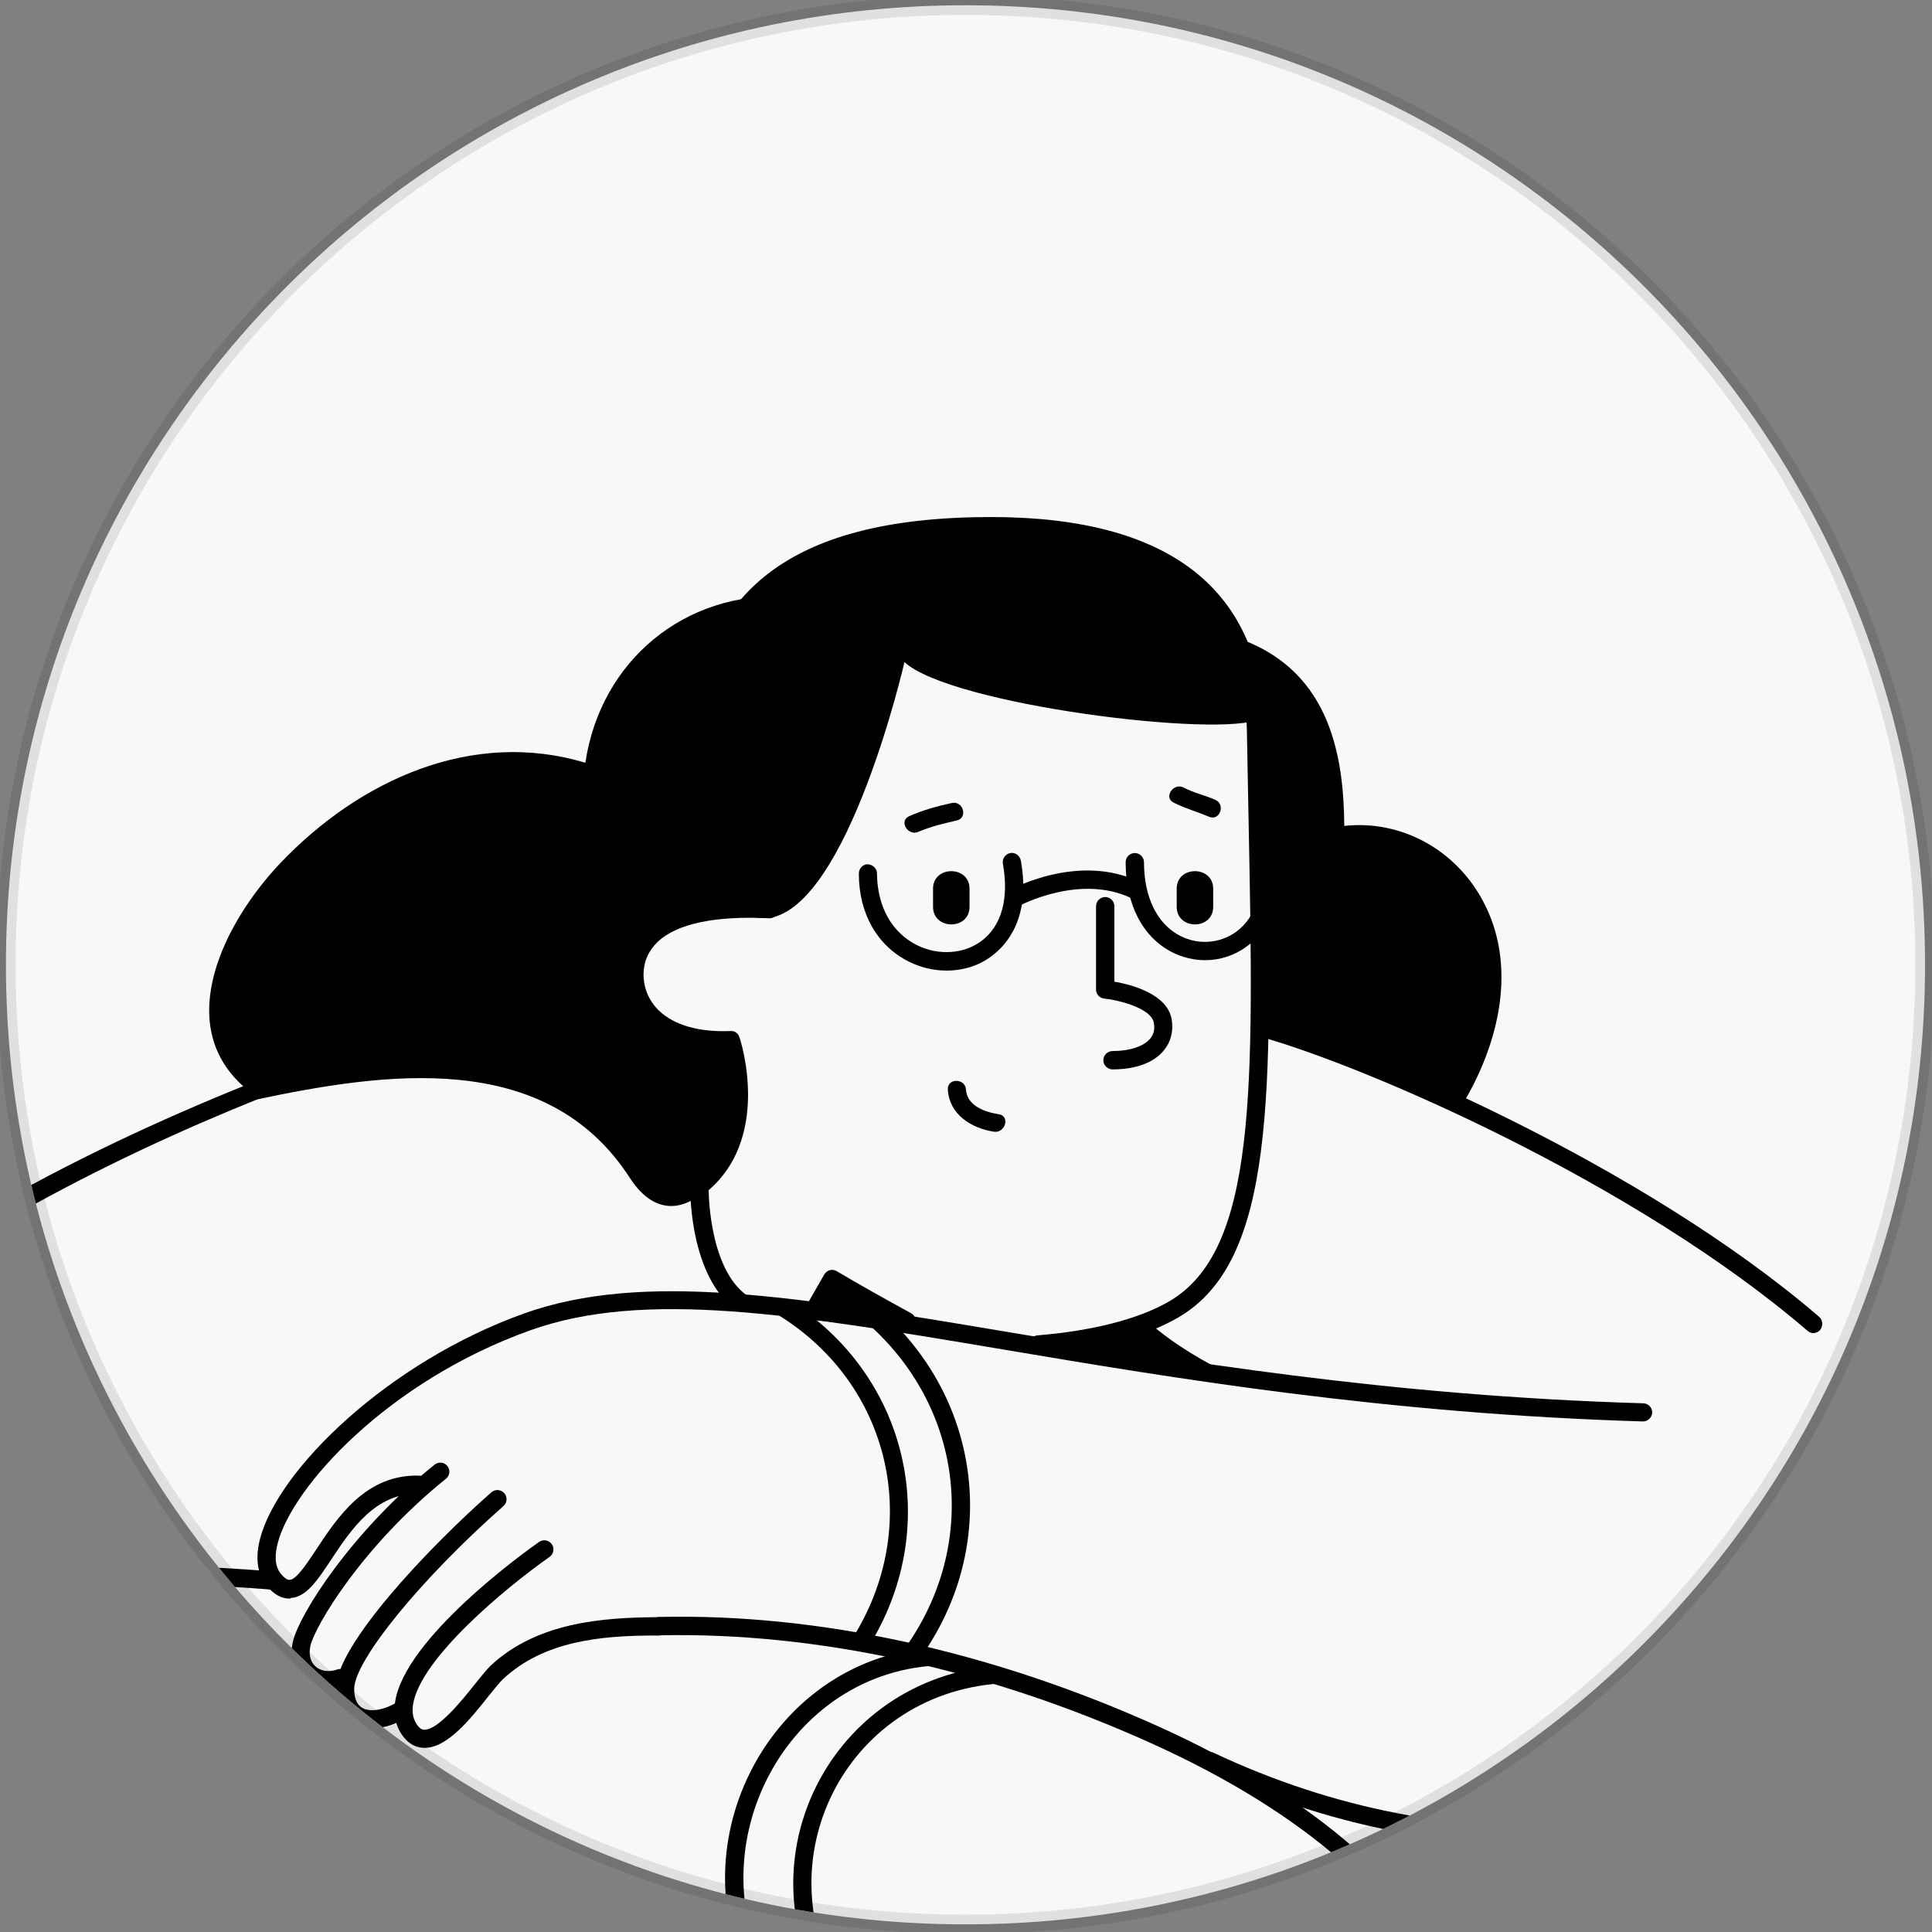 <svg width="200" height="200" viewBox="0 0 200 200" fill="none" xmlns="http://www.w3.org/2000/svg">
<rect x="0" y="0" width="200" height="200" fill="#808080" stroke="none"/>
<g clip-path="url(#clip0_3_14601)">
<path d="M0.615 99.877C0.615 45.017 45.087 0.545 99.946 0.545V0.545C154.806 0.545 199.278 45.017 199.278 99.877V99.877C199.278 154.736 154.806 199.208 99.946 199.208V199.208C45.087 199.208 0.615 154.736 0.615 99.877V99.877Z" fill="#F8F8F8"/>
<path d="M29.957 165.488C29.159 165.488 28.404 165.078 27.692 164.258C26.979 163.439 26.246 161.928 26.915 159.317C28.77 152.11 40.207 140.998 54.254 135.97C66.575 131.568 82.348 134.201 104.207 137.869C121.793 140.825 143.694 144.493 170.127 145.27C170.645 145.292 171.055 145.723 171.033 146.241C171.012 146.759 170.537 147.169 170.062 147.147C143.478 146.349 121.534 142.681 103.883 139.703C82.327 136.078 66.747 133.467 54.88 137.718C40.163 142.983 30.259 153.901 28.749 159.749C28.49 160.741 28.339 162.101 29.116 162.964C29.31 163.201 29.698 163.59 30 163.546C30.691 163.503 31.77 161.863 32.741 160.396C34.92 157.095 37.876 152.585 43.422 152.757C43.94 152.779 44.35 153.211 44.328 153.728C44.306 154.246 43.81 154.656 43.357 154.635C38.89 154.505 36.344 158.346 34.294 161.432C32.87 163.59 31.727 165.316 30.108 165.424C30.065 165.488 30 165.488 29.957 165.488Z" fill="#000200"/>
<path d="M34.013 174.854C33.021 174.854 32.114 174.53 31.402 173.883C30.366 172.934 29.957 171.488 30.323 169.934C30.992 167.064 36.452 158.476 44.996 151.615C45.406 151.291 45.989 151.356 46.313 151.766C46.636 152.176 46.572 152.758 46.161 153.082C37.509 160.052 32.632 168.273 32.136 170.366C31.942 171.251 32.114 172.006 32.654 172.502C33.193 172.998 34.035 173.128 34.898 172.826C35.394 172.653 35.934 172.934 36.085 173.43C36.257 173.926 35.977 174.466 35.48 174.617C35.006 174.768 34.488 174.854 34.013 174.854Z" fill="#000200"/>
<path d="M38.523 178.91C37.811 178.91 37.164 178.759 36.603 178.457C35.912 178.09 34.769 177.119 34.769 174.832C34.769 170.322 44.392 160.181 50.866 154.484C51.254 154.139 51.858 154.182 52.203 154.57C52.549 154.959 52.506 155.563 52.117 155.908C43.594 163.417 36.667 171.919 36.667 174.832C36.667 175.825 36.948 176.494 37.531 176.817C38.372 177.27 39.818 177.011 41.134 176.191C41.566 175.911 42.148 176.04 42.429 176.472C42.709 176.904 42.58 177.486 42.148 177.767C40.94 178.522 39.667 178.91 38.523 178.91Z" fill="#000200"/>
<path d="M43.961 180.939C43.357 180.939 42.515 180.745 41.782 179.817C40.983 178.802 40.703 177.594 40.897 176.213C41.868 169.589 54.383 160.612 55.807 159.62C56.239 159.318 56.822 159.426 57.124 159.857C57.426 160.289 57.318 160.871 56.886 161.173C52.312 164.388 43.443 171.747 42.753 176.494C42.623 177.357 42.796 178.069 43.249 178.651C43.53 179.018 43.767 179.061 43.94 179.061C45.385 179.061 47.867 175.976 49.183 174.314C49.852 173.473 50.391 172.825 50.801 172.415C55.592 167.97 62.259 167.431 68.215 167.409C68.733 167.409 69.164 167.841 69.164 168.359C69.164 168.877 68.733 169.308 68.215 169.308C68.085 169.33 67.977 169.308 67.848 169.308C62.13 169.308 56.304 169.891 52.096 173.796C51.772 174.099 51.233 174.767 50.65 175.48C48.73 177.918 46.313 180.939 43.961 180.939Z" fill="#000200"/>
<path d="M81.636 134.59C80.6 133.943 79.651 135.583 80.687 136.208C92.08 143.307 95.468 157.592 88.541 169.115C87.915 170.15 89.555 171.1 90.159 170.064C97.604 157.678 93.892 142.229 81.636 134.59Z" fill="#000200"/>
<path d="M92.598 137.027C92.447 137.049 92.296 137.092 92.123 137.092C91.454 137.114 90.829 137.222 90.181 137.329C99.783 146.112 101.294 159.943 93.698 170.602C92.986 171.595 94.626 172.545 95.317 171.552C103.085 160.634 101.833 146.392 92.598 137.027Z" fill="#000200"/>
<path d="M158.691 190.95C148.139 190.95 136.509 188.663 124.813 183.139C124.339 182.923 124.144 182.362 124.36 181.888C124.576 181.413 125.137 181.219 125.612 181.435C151.16 193.497 176.32 189.742 189.914 180.701C197.898 175.393 202.127 168.186 201.782 160.418C201.609 156.598 199.991 152.499 196.991 148.248C196.689 147.816 196.797 147.234 197.207 146.932C197.639 146.629 198.221 146.737 198.523 147.147C201.76 151.7 203.486 156.124 203.659 160.331C204.026 168.79 199.516 176.58 190.971 182.276C183.181 187.455 171.788 190.95 158.691 190.95Z" fill="#000200"/>
<path d="M188.316 136.316C169.997 120.564 141.212 108.243 130.401 105.352C130.423 105.999 130.401 106.646 130.38 107.294C141.385 110.358 169.263 122.42 187.108 137.762C187.281 137.913 187.497 137.999 187.712 137.999C187.971 137.999 188.23 137.891 188.424 137.675C188.748 137.244 188.705 136.661 188.316 136.316Z" fill="#000200"/>
<path d="M118.966 136.941L111.672 140.092L127.813 142.53C124.641 140.998 121.62 139.229 118.966 136.941Z" fill="#000200"/>
<path d="M127.64 228.022C125.827 228.022 123.95 226.382 121.037 223.836C118.426 221.549 114.822 218.398 109.687 215.011C98.898 207.911 74.688 205.473 43.27 208.3C23.893 210.048 -10.977 210.393 -26.923 192.915C-34.194 184.953 -36.633 174.164 -34.194 160.85C-28.066 127.383 42.321 106.129 45.32 105.244C45.816 105.093 46.334 105.373 46.485 105.87C46.636 106.366 46.356 106.884 45.859 107.035C20.894 114.436 -27.591 135.302 -32.339 161.174C-34.669 173.883 -32.36 184.133 -25.52 191.62C-10.113 208.473 24.087 208.106 43.098 206.401C74.925 203.531 99.588 206.077 110.723 213.414C115.988 216.866 119.634 220.06 122.288 222.412C124.878 224.678 126.733 226.317 127.855 226.123C128.201 226.058 128.481 225.562 128.589 224.85C128.956 222.218 126.863 215.809 116.203 210.393C115.729 210.156 115.556 209.595 115.793 209.12C116.031 208.645 116.592 208.473 117.066 208.71C128.632 214.622 130.919 221.808 130.445 225.131C130.229 226.706 129.387 227.763 128.201 227.979C128.028 228.001 127.834 228.022 127.64 228.022Z" fill="#000200"/>
<path d="M140.025 225.086C137.911 225.086 135.818 222.734 135.127 219.584C134.178 215.182 129.711 212.01 129.668 211.989C129.237 211.686 126.755 209.14 127.057 208.709C127.359 208.277 130.315 210.154 130.747 210.435C130.963 210.586 135.861 214.038 136.961 219.174C137.522 221.828 139.119 223.187 140.047 223.187C140.651 223.166 141.126 222.367 141.299 221.051C141.86 216.736 138.796 206.486 129.129 202.365C128.783 202.214 128.546 201.869 128.546 201.48C128.546 201.092 128.805 200.746 129.15 200.617C129.237 200.574 138.299 197.272 144.341 206.853C148.872 214.017 150.232 215.29 150.469 215.484C150.793 215.635 151.03 215.959 151.03 216.326C151.03 216.844 150.62 217.275 150.102 217.297C149.628 217.297 148.721 217.34 142.723 207.846C139.357 202.516 135.041 201.761 132.365 201.89C140.457 206.68 143.866 215.851 143.154 221.289C142.723 224.59 140.889 225.022 140.112 225.043C140.09 225.065 140.069 225.086 140.025 225.086Z" fill="#000200"/>
<path d="M151.311 208.299C150.944 208.299 150.599 208.083 150.448 207.738C145.463 196.755 134.955 187.584 119.181 180.464C102.178 172.782 84.57 168.941 68.257 169.286C67.653 169.286 67.308 168.876 67.286 168.358C67.265 167.841 67.696 167.409 68.214 167.387C84.808 166.999 102.696 170.948 119.958 178.737C136.141 186.052 146.973 195.547 152.152 206.94C152.368 207.414 152.152 207.975 151.677 208.191C151.57 208.277 151.44 208.299 151.311 208.299Z" fill="#000200"/>
<path d="M103.581 172.997C103.192 172.825 102.804 172.652 102.415 172.501C85.412 174.443 76.544 193.194 85.93 207.543C86.469 207.694 87.03 207.802 87.57 207.91C87.85 207.63 87.958 207.198 87.678 206.788C78.788 193.561 86.858 175.975 102.761 174.335C103.516 174.27 103.775 173.515 103.581 172.997Z" fill="#000200"/>
<path d="M94.605 170.776C78.637 173.301 69.769 192.268 78.465 206.509C79.09 207.545 80.73 206.596 80.083 205.56C71.797 191.944 80.881 173.344 96.849 172.416C97.345 172.395 97.647 172.049 97.734 171.661C96.676 171.381 95.641 171.122 94.605 170.776Z" fill="#000200"/>
<path d="M7.407 164.583C6.976 164.583 6.609 164.302 6.501 163.87C6.372 163.374 6.674 162.856 7.192 162.727C12.845 161.324 27.863 162.641 28.489 162.705C29.007 162.748 29.395 163.202 29.352 163.719C29.309 164.237 28.856 164.626 28.338 164.583C28.187 164.561 12.996 163.223 7.666 164.561C7.558 164.561 7.472 164.583 7.407 164.583Z" fill="#000200"/>
<path d="M79.585 95.038C87.806 93.873 93.632 68.541 93.632 68.541C98.444 72.986 126.473 76.438 130.401 74.41C130.401 63.189 121.705 54.45 102.587 54.45C79.973 54.45 72.421 63.88 72.421 78.963C72.421 94.046 72.421 94.046 72.421 94.046L72.615 94.369C75.895 93.981 76.262 95.06 79.585 95.038Z" fill="#000200"/>
<path d="M115.167 110.704C114.649 110.704 114.218 110.273 114.218 109.755C114.218 109.237 114.649 108.805 115.167 108.805C116.936 108.805 118.382 108.331 119.051 107.532C119.439 107.079 119.569 106.54 119.439 105.871C119.181 104.382 115.879 103.54 114.304 103.368C113.829 103.325 113.462 102.915 113.462 102.44V93.809C113.462 93.291 113.894 92.859 114.412 92.859C114.93 92.859 115.361 93.291 115.361 93.809V101.62C117.109 101.922 120.864 102.893 121.295 105.547C121.489 106.756 121.209 107.856 120.475 108.741C119.439 110.014 117.562 110.704 115.167 110.704Z" fill="#000200"/>
<path d="M121.812 91.996V93.873C121.812 96.29 125.589 96.312 125.589 93.873V91.996C125.589 89.579 121.812 89.579 121.812 91.996Z" fill="#000200"/>
<path d="M96.588 91.996V93.873C96.588 96.29 100.364 96.312 100.364 93.873V91.996C100.364 89.579 96.588 89.579 96.588 91.996Z" fill="#000200"/>
<path d="M98.53 83.128C97.02 83.451 95.553 83.861 94.129 84.487C93.007 84.962 93.978 86.602 95.078 86.106C96.351 85.566 97.689 85.242 99.027 84.94C100.235 84.681 99.717 82.869 98.53 83.128Z" fill="#000200"/>
<path d="M125.784 82.783C124.727 82.329 123.561 82.071 122.547 81.531C121.49 80.97 120.411 82.545 121.49 83.085C122.677 83.689 123.95 84.034 125.158 84.552C126.28 85.027 126.906 83.257 125.784 82.783Z" fill="#000200"/>
<path d="M103.385 115.343C101.982 115.127 100.105 114.48 99.997 112.797C99.933 111.589 98.034 111.589 98.12 112.797C98.271 115.365 100.537 116.789 102.889 117.156C104.076 117.328 104.593 115.516 103.385 115.343Z" fill="#000200"/>
<path d="M107.485 140.114C107.01 140.114 106.579 139.748 106.536 139.251C106.493 138.733 106.881 138.28 107.399 138.237C113.139 137.762 117.843 136.554 120.993 134.742C130.12 129.477 129.797 112.775 129.257 85.112C129.192 82.178 129.149 79.135 129.085 75.963C128.869 62.132 120.194 55.4 102.609 55.4C82.39 55.4 73.371 62.672 73.371 78.984V94.067C73.371 94.585 72.939 95.017 72.421 95.017C71.903 95.017 71.472 94.585 71.472 94.067V78.984C71.472 61.614 81.354 53.523 102.587 53.523C121.166 53.523 130.725 61.075 130.962 75.942C131.005 79.114 131.07 82.156 131.134 85.091C131.695 113.444 132.019 130.577 121.942 136.403C118.511 138.388 113.678 139.64 107.571 140.158C107.528 140.114 107.507 140.114 107.485 140.114Z" fill="#000200"/>
<path d="M79.694 93.16C73.501 92.858 69.142 93.851 66.747 96.138C65.064 97.735 64.719 99.612 64.719 100.885C64.719 102.806 65.496 104.618 66.92 105.978C68.193 107.207 70.588 108.61 74.86 108.61H74.947C75.637 111.091 77.406 119.874 69.38 123.499C70.135 123.844 70.912 124.125 71.71 124.405C80.471 119.075 76.587 107.466 76.543 107.359C76.414 106.97 76.069 106.69 75.616 106.733C72.357 106.862 69.811 106.129 68.236 104.64C66.833 103.28 66.618 101.727 66.618 100.907C66.618 99.569 67.114 98.447 68.063 97.519C70.049 95.62 74.04 94.779 79.629 95.059C80.104 95.081 80.6 94.692 80.622 94.174C80.6 93.635 80.212 93.182 79.694 93.16Z" fill="#000200"/>
<path d="M81.614 61.743C70.803 61.161 62.15 68.476 60.597 78.963C48.88 75.424 37.206 80.754 29.028 89.341C23.267 95.405 17.872 105.935 25.209 112.473C24.907 113.077 25.403 114.048 26.288 113.876C39.731 111.027 56.497 108.481 65.193 121.924C69.595 128.743 75.658 122.291 76.499 116.184C76.564 115.688 76.586 115.213 76.586 114.739C76.715 114.588 76.823 114.415 76.845 114.178C77.017 112.257 77.082 110.013 75.55 108.589C74.752 107.855 73.759 107.51 72.788 107.618C72.227 107.251 71.623 106.906 71.04 106.582C70.781 106.539 70.522 106.474 70.263 106.388C68.322 105.762 66.725 104.317 66.121 102.331C64.783 98.037 68.451 94.671 72.529 94.757C73.069 94.391 73.565 94.024 73.953 93.657C81.851 85.868 81.657 73.913 81.074 63.621C81.268 63.621 81.441 63.621 81.635 63.621C82.822 63.685 82.822 61.808 81.614 61.743Z" fill="#000200"/>
<path d="M150.684 114.889C150.77 114.846 150.835 114.781 150.9 114.717C151.094 114.652 151.267 114.544 151.396 114.328C155.172 108.049 157.158 99.979 153.468 93.182C150.619 87.917 145.009 84.853 139.162 85.5C139.097 78.466 137.802 69.662 128.567 66.21C128.545 66.102 129.279 67.957 128.567 68.324C128.718 68.432 128.891 68.54 129.063 68.669C130.984 81.12 131.286 93.678 130.013 106.237C129.905 107.38 143.218 109.991 148.828 114.22C149.476 114.415 150.08 114.652 150.684 114.889Z" fill="#000200"/>
<path d="M76.003 135.453C76.737 135.475 77.449 135.475 78.182 135.497C78.334 135.065 78.161 134.59 77.751 134.375C73.457 131.936 73.371 123.564 73.371 123.478C73.371 122.96 72.939 122.528 72.421 122.528C71.903 122.528 71.472 122.96 71.472 123.478C71.472 123.845 71.558 132.044 76.003 135.453Z" fill="#000200"/>
<path d="M86.145 132.411L84.268 135.691L93.891 136.791C91.28 135.367 88.691 133.922 86.145 132.411Z" fill="#000200"/>
<path d="M93.891 137.72C93.848 137.72 93.826 137.72 93.783 137.72L84.159 136.619C83.836 136.576 83.577 136.382 83.426 136.102C83.275 135.821 83.296 135.476 83.447 135.217L85.325 131.937C85.454 131.721 85.67 131.549 85.907 131.484C86.145 131.419 86.404 131.462 86.619 131.592C89.122 133.081 91.69 134.505 94.323 135.95C94.711 136.166 94.905 136.641 94.776 137.073C94.646 137.461 94.279 137.72 93.891 137.72ZM85.778 134.915L89.252 135.303C88.324 134.785 87.396 134.246 86.468 133.706L85.778 134.915Z" fill="#000200"/>
<path d="M97.992 100.475C96.675 100.475 95.337 100.173 94.086 99.547C90.806 97.907 88.907 94.584 88.907 90.42C88.907 89.902 89.317 89.47 89.835 89.47C90.31 89.492 90.784 89.88 90.784 90.398C90.806 93.829 92.317 96.548 94.927 97.843C97.15 98.943 99.782 98.77 101.595 97.411C103.688 95.858 104.465 93.009 103.818 89.406C103.731 88.888 104.076 88.413 104.573 88.305C105.091 88.219 105.565 88.564 105.673 89.061C106.731 94.93 104.271 97.756 102.717 98.921C101.401 99.957 99.718 100.475 97.992 100.475Z" fill="#000200"/>
<path d="M124.747 99.397C123.582 99.397 122.417 99.117 121.338 98.577C118.295 97.024 116.526 93.636 116.526 89.256C116.526 88.738 116.957 88.306 117.475 88.306C117.993 88.306 118.425 88.738 118.425 89.256C118.425 92.902 119.806 95.686 122.201 96.894C124.078 97.844 126.279 97.671 127.962 96.463C130.034 94.952 130.897 92.125 130.357 88.716C130.271 88.198 130.616 87.724 131.134 87.637C131.652 87.551 132.127 87.896 132.213 88.414C132.882 92.557 131.738 96.053 129.063 97.973C127.79 98.922 126.279 99.397 124.747 99.397Z" fill="#000200"/>
<path d="M105.004 93.894C104.68 93.894 104.357 93.721 104.184 93.398C103.925 92.944 104.098 92.362 104.551 92.124C104.831 91.973 111.671 88.305 117.886 91.261C118.361 91.477 118.555 92.038 118.339 92.513C118.123 92.988 117.562 93.182 117.088 92.966C111.736 90.42 105.543 93.764 105.479 93.786C105.328 93.851 105.155 93.894 105.004 93.894Z" fill="#000200"/>
</g>
<path d="M99.946 198.208C45.639 198.208 1.615 154.184 1.615 99.877H-0.385C-0.385 155.288 44.535 200.208 99.946 200.208V198.208ZM198.278 99.877C198.278 154.184 154.254 198.208 99.946 198.208V200.208C155.358 200.208 200.278 155.288 200.278 99.877H198.278ZM99.946 1.545C154.254 1.545 198.278 45.569 198.278 99.877H200.278C200.278 44.465 155.358 -0.455 99.946 -0.455V1.545ZM99.946 -0.455C44.535 -0.455 -0.385 44.465 -0.385 99.877H1.615C1.615 45.569 45.639 1.545 99.946 1.545V-0.455Z" fill="black" fill-opacity="0.1"/>
<defs>
<clipPath id="clip0_3_14601">
<path d="M0.615 99.877C0.615 45.017 45.087 0.545 99.946 0.545V0.545C154.806 0.545 199.278 45.017 199.278 99.877V99.877C199.278 154.736 154.806 199.208 99.946 199.208V199.208C45.087 199.208 0.615 154.736 0.615 99.877V99.877Z" fill="white"/>
</clipPath>
</defs>
</svg>
